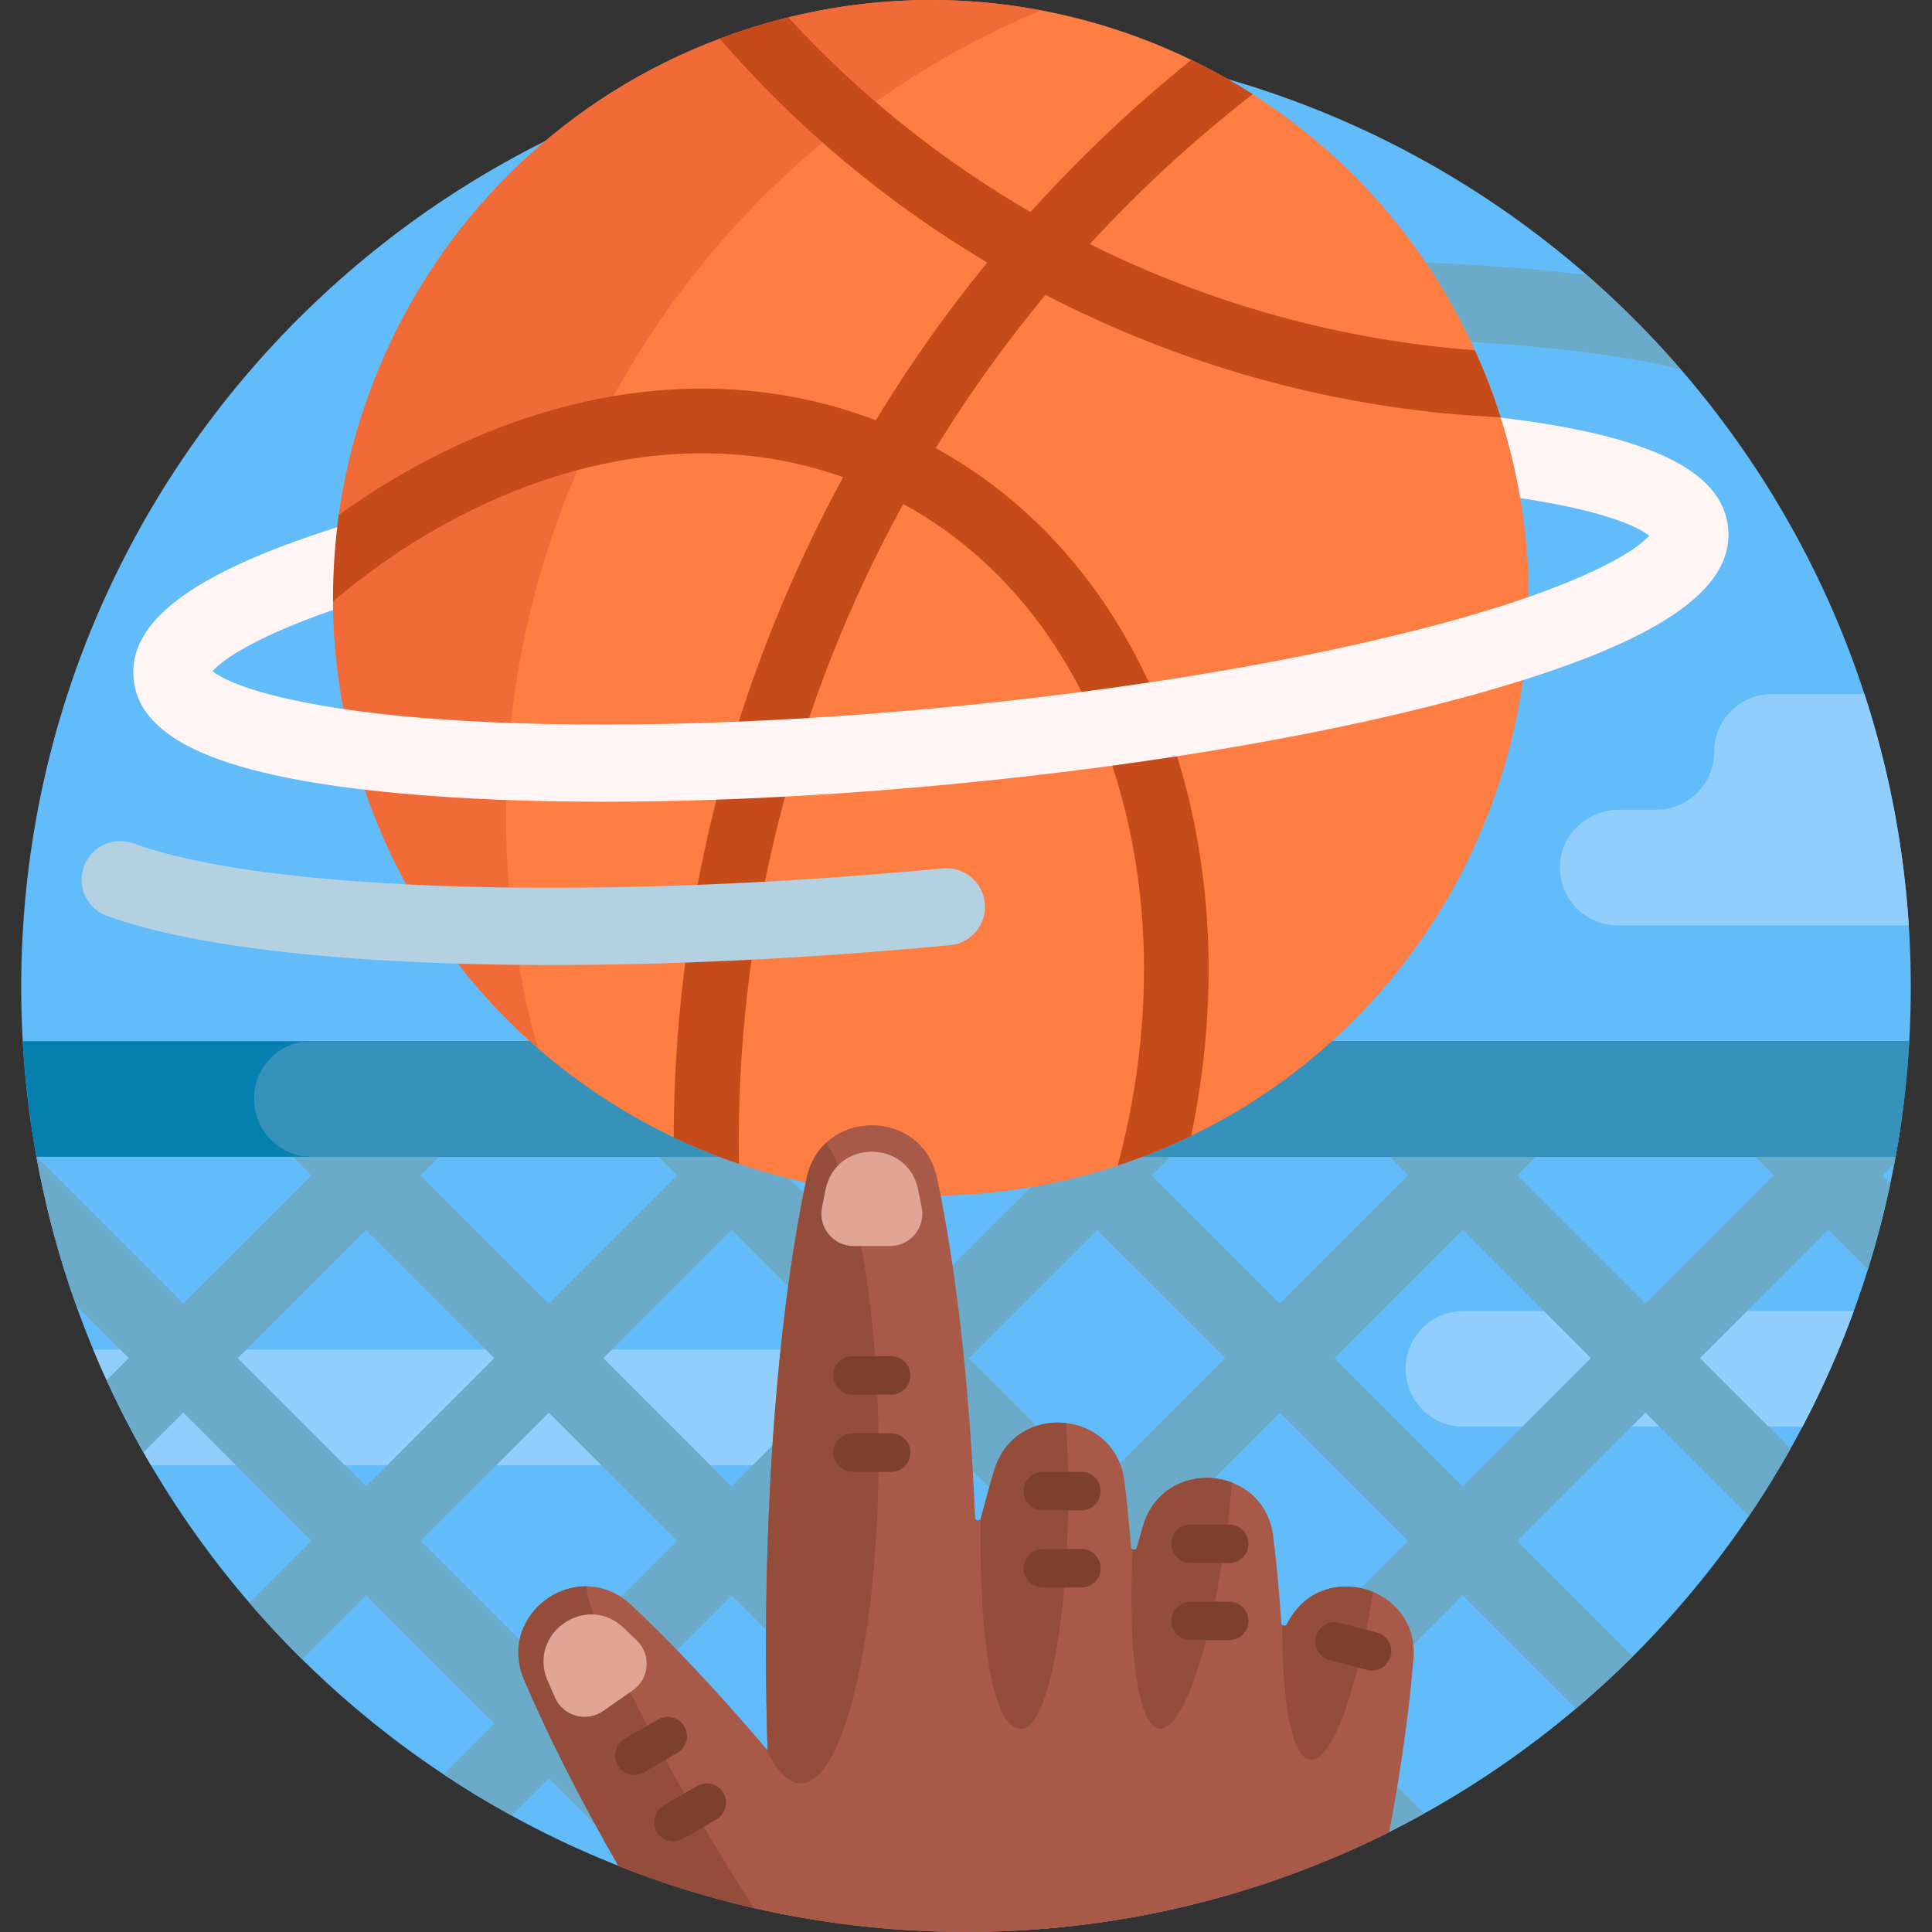 <svg id="Capa_1" enable-background="new 0 0 501 501" height="512" viewBox="0 0 501 501" width="512" xmlns="http://www.w3.org/2000/svg"><rect x="0" y="0" width="501" height="501" fill="#333333" stroke="none"/><g><path d="m495.5 255.978c0 135.298-109.69 244.979-245 244.979s-245-109.68-245-244.979 109.69-244.979 245-244.979 245 109.681 245 244.979z" fill="#63bcfa"/><path d="m379.5 339.971h101.221c-3.775 10.343-8.227 20.36-13.303 29.997h-87.918c-8.284 0-15-6.715-15-14.999s6.716-14.998 15-14.998zm40-99.991h75.486c-1.342-20.813-5.283-40.918-11.502-59.995h-23.984c-8.284 0-15 6.715-15 14.999s-6.716 14.999-15 14.999h-9.576c-8.077 0-15.026 6.207-15.406 14.273-.407 8.613 6.457 15.724 14.982 15.724zm-200 109.99h-195.319c4.316 10.379 9.326 20.398 14.971 29.997h180.348c8.284 0 15-6.715 15-14.999s-6.716-14.998-15-14.998z" fill="#91cefb"/><path d="m493.159 289.975h-18.393l-.677.677-.677-.677h-28.284l14.819 14.818-33.255 33.253-33.255-33.253 14.819-14.818h-28.284l-.677.677-.677-.677h-28.284l14.819 14.818-33.255 33.253-33.255-33.253 14.819-14.818h-28.284l-.677.677-.677-.677h-28.284l14.819 14.818-33.255 33.253-33.255-33.253 14.819-14.818h-28.284l-.677.677-.677-.677h-28.284l14.819 14.818-33.255 33.253-33.255-33.253 14.819-14.818h-28.287l-.677.677-.677-.677h-28.283l14.819 14.818-33.255 33.253-38.073-38.07c2.408 13.278 5.887 26.184 10.343 38.624l13.588 13.586-5.722 5.722c2.928 6.39 6.123 12.632 9.57 18.713l10.295-10.294 33.255 33.253-16.08 16.077c4.353 5.06 8.909 9.94 13.656 14.627l16.565-16.564 33.255 33.253-13.15 13.149c5.707 3.795 11.582 7.356 17.612 10.671l9.68-9.679 25.564 25.561c12.441 4.456 25.348 7.934 38.627 10.342l-2.651-2.651 33.255-33.252 33.255 33.252-6.218 6.218c12.28-.674 24.319-2.252 36.052-4.669l-1.549-1.549 33.255-33.252 18.584 18.582c6.435-2.88 12.723-6.029 18.85-9.433l-23.292-23.29 33.255-33.253 29.363 29.361c5.098-4.313 10.016-8.83 14.744-13.539l-29.965-29.963 33.255-33.253 26.828 26.825c3.835-5.664 7.439-11.496 10.799-17.484l-23.484-23.482 33.255-33.253 10.276 10.275c2.294-7.332 4.253-14.813 5.858-22.424l-1.993-1.992 2.989-2.989c.741-3.909 1.388-7.852 1.939-11.827zm-208.659 28.959 33.255 33.253-33.255 33.252-33.255-33.253zm-94.795 0 33.255 33.253-33.255 33.253-33.255-33.253zm-128.049 33.252 33.255-33.253 33.255 33.253-33.255 33.253zm47.397 47.394 33.255-33.253 33.255 33.253-33.255 33.253zm80.652 80.645-33.255-33.252 33.255-33.253 33.255 33.253zm14.142-80.645 33.255-33.253 33.255 33.253-33.255 33.253zm80.653 80.645-33.255-33.252 33.255-33.253 33.255 33.253zm47.397-47.393-33.255-33.253 33.255-33.253 33.255 33.253zm47.398-47.393-33.255-33.253 33.255-33.253 33.255 33.253zm56.495-289.7c-39.372-9.583-116.282-10.975-198.767-3.19-5.503.524-10.376-3.517-10.896-9.015-.519-5.498 3.518-10.376 9.016-10.895 36.574-3.452 71.764-5.141 103.347-5.141 27.527 0 52.321 1.282 72.935 3.795 8.682 7.569 16.825 15.739 24.365 24.446z" fill="#6caac9"/><path d="m5.894 269.977h489.213c-.573 10.178-1.768 20.189-3.547 29.997h-482.12c-1.778-9.808-2.973-19.819-3.546-29.997z" fill="#0680ae"/><path d="m495.106 269.977c-.573 10.178-1.768 20.189-3.547 29.997h-410.768c-7.482 0-13.802-5.564-14.74-12.986-.013-.1-.025-.199-.038-.299-1.11-8.87 5.8-16.712 14.74-16.712z" fill="#3691bb"/><path d="m292.194 301.454c-80.875 28.057-169.183-14.755-197.243-95.623s14.757-169.17 95.632-197.226 169.183 14.755 197.243 95.623c28.059 80.868-14.757 169.169-95.632 197.226z" fill="#fd7d43"/><path d="m139.431 271.8c-19.69-17.157-35.305-39.529-44.48-65.969-28.058-80.869 14.757-169.17 95.632-197.226 26.443-9.173 53.68-10.77 79.347-5.938-104.863 44.023-160.877 159.544-130.499 269.133z" fill="#f16b38"/><path d="m292.655 213.967c-8.364-37.828-29.022-67.192-58.428-83.276-28.446 51.791-43.577 110.74-42.618 171.122-5.771-1.961-11.418-4.258-16.912-6.877.025-7.507.285-15.03.782-22.562 3.067-46.479 14.968-91.384 35.372-133.466 2.489-5.134 5.091-10.195 7.801-15.18-24.435-8.646-51.651-8.205-78.854 1.232-5.53 1.918-11.061 4.209-16.566 6.871-13.073 6.319-25.45 14.45-36.883 24.134-.046-7.55.464-15.045 1.504-22.43 8.944-6.448 18.334-12.075 28.086-16.789 37.776-18.26 76.839-20.904 111.181-7.758 8.687-14.331 18.328-27.984 28.887-40.911-26.333-15.676-49.668-35.266-69.366-58.046 1.304-.491 2.618-.967 3.942-1.427 4.589-1.592 9.202-2.955 13.827-4.097 18.389 20.027 39.62 37 62.814 50.493 8.34-9.261 17.184-18.109 26.515-26.523 4.954-4.467 10.017-8.784 15.185-12.95 5.479 2.652 10.802 5.625 15.94 8.904-15.256 11.824-29.373 24.84-42.262 38.863 30.972 15.433 64.893 24.918 99.876 27.541 1.968 4.338 3.755 8.803 5.347 13.392.459 1.324.899 2.65 1.321 3.978-38.161-1.718-75.917-11.212-111.3-28.365-2.266-1.099-4.514-2.225-6.742-3.377-10.435 12.582-19.939 25.867-28.454 39.735 33.512 18.467 56.969 51.648 66.367 94.152 5.954 26.927 5.816 55.682-.138 84.218-5.361 2.584-10.926 4.888-16.685 6.886-.783.272-1.567.536-2.352.795 7.96-29.841 9.024-60.193 2.813-88.282z" fill="#c64b1a"/><path d="m143.024 250.244c-50.724 0-92.168-4.352-115.275-12.741-5.191-1.885-7.872-7.62-5.987-12.811 1.884-5.19 7.619-7.871 12.813-5.986 34.389 12.486 118.749 15.092 209.917 6.488 5.503-.524 10.376 3.517 10.896 9.015.519 5.498-3.518 10.376-9.016 10.895-36.576 3.452-71.765 5.14-103.348 5.14z" fill="#b3d1e1"/><path d="m385.775 179.122c-37.087 10.664-86.79 19.3-139.954 24.317-31.41 2.965-61.873 4.463-89.466 4.463-19.11 0-36.842-.718-52.566-2.165-45.657-4.202-67.629-13.653-69.148-29.744-1.405-14.878 15.429-27.451 52.805-39.278-.849 7.071-1.213 14.233-1.069 21.439-20.446 7.12-28.865 13.044-31.251 15.905 3.769 3.094 18.671 9.409 57.125 12.318 36.335 2.751 83.104 1.739 131.69-2.847 48.587-4.586 94.719-12.343 129.898-21.842 37.23-10.053 50.688-19.044 53.811-22.789-2.868-2.355-12.183-6.574-33.416-9.738-1.191-6.977-2.875-13.948-5.072-20.869 38.76 4.634 57.573 13.828 58.975 28.674 1.518 16.091-18.298 29.486-62.362 42.156z" fill="#fff5f5"/><path d="m366.539 430.061c-1.045 13.151-3.159 28.372-6.286 45.042-33.016 16.57-70.295 25.897-109.753 25.897-31.824 0-62.23-6.067-90.126-17.108-10.156-17.702-18.439-34.098-24.452-48.283-7.285-17.184 14.038-32.223 27.678-19.482 10.824 10.11 22.85 22.898 35.443 37.756-.273-8.609-.415-17.437-.415-26.43 0-48.062 4.051-91.392 10.54-121.922 3.886-18.287 29.939-18.309 33.827-.023 4.922 23.15 8.442 53.666 9.857 88.025.036.886 1.294 1.014 1.517.155 1.134-4.375 2.297-8.542 3.484-12.484 5.381-17.87 31.346-15.729 33.703 2.784.681 5.354 1.258 11.084 1.726 17.147.066.86 1.276.978 1.509.147.547-1.953 1.1-3.857 1.659-5.712 5.378-17.863 31.34-15.759 33.698 2.746.882 6.92 1.589 14.468 2.111 22.552.05.772 1.078 1.005 1.446.324.129-.238.258-.476.386-.713 8.898-16.368 33.924-8.991 32.448 9.582z" fill="#a95947"/><path d="m195.463 494.794c-12.06-2.768-23.781-6.426-35.089-10.902-10.181-17.747-18.48-34.18-24.498-48.39-5.416-12.79 4.962-24.309 16.261-24.164.073 2.072.537 4.235 1.469 6.436 9.147 21.601 23.567 48.341 41.857 77.02zm62.388-113.59c-1.187 3.942-2.35 8.109-3.484 12.484-.223.858-1.201 54.609 10.505 54.609 6.698 0 12.128-27.467 12.128-61.349 0-6.239-.184-12.26-.526-17.932-7.645-.899-15.856 2.998-18.623 12.188zm61.647 3.256c-.122 1.344-.255 2.698-.397 4.062-3.511 33.7-11.758 60.457-18.419 59.763-5.586-.582-8.284-20.282-6.94-46.499.389.16.903.009 1.046-.503.547-1.952 1.1-3.857 1.659-5.712 3.314-11.007 14.444-14.433 23.051-11.111zm-105.304-88.086c7.934 11.478 13.639 43.298 13.639 80.755 0 47.124-9.029 85.325-20.167 85.325-3.263 0-6.344-3.278-9.071-9.098.149.175.298.351.447.527-.273-8.609-.415-17.437-.415-26.43 0-48.062 4.051-91.393 10.54-121.922.823-3.871 2.639-6.923 5.027-9.157zm141.884 116.458c-4.096 25.645-10.741 44.098-16.288 43.52-4.73-.493-7.39-14.694-7.277-34.952.342.298.93.273 1.189-.208.129-.238.258-.476.386-.713 4.844-8.908 14.465-10.783 21.99-7.647z" fill="#954d3b"/><path d="m236.082 376.668c0 2.761-2.239 5-5 5h-10c-2.761 0-5-2.239-5-5s2.239-5 5-5h10c2.762 0 5 2.238 5 5zm-5-24.998h-10c-2.761 0-5 2.238-5 5 0 2.761 2.239 5 5 5h10c2.761 0 5-2.239 5-5 0-2.762-2.238-5-5-5zm-50.345 111.472-8.625 5.06c-2.382 1.397-3.18 4.461-1.782 6.842 1.397 2.382 4.461 3.179 6.843 1.782l8.625-5.06c2.382-1.397 3.18-4.461 1.782-6.842s-4.462-3.179-6.843-1.782zm-3.279-15.466c-1.397-2.382-4.461-3.179-6.843-1.782l-8.625 5.06c-2.382 1.397-3.18 4.461-1.782 6.842 1.397 2.382 4.461 3.179 6.843 1.783l8.625-5.06c2.382-1.398 3.18-4.461 1.782-6.843zm102.957-46.01h-10c-2.761 0-5 2.238-5 5 0 2.761 2.239 5 5 5h10c2.761 0 5-2.239 5-5 0-2.762-2.238-5-5-5zm0-19.999h-10c-2.761 0-5 2.238-5 5 0 2.761 2.239 5 5 5h10c2.761 0 5-2.239 5-5 0-2.762-2.238-5-5-5zm38.334 33.664h-10c-2.761 0-5 2.239-5 5s2.239 5 5 5h10c2.761 0 5-2.238 5-5 0-2.761-2.239-5-5-5zm0-19.998h-10c-2.761 0-5 2.239-5 5s2.239 5 5 5h10c2.761 0 5-2.238 5-5s-2.239-5-5-5zm38.3 28.02-9.674-2.531c-2.672-.699-5.404.9-6.103 3.572-.699 2.671.9 5.403 3.572 6.103l9.674 2.531c2.672.699 5.404-.9 6.103-3.571.699-2.673-.9-5.406-3.572-6.104z" fill="#7d402d"/><path d="m230.78 323.126h-9.395c-5.257 0-9.227-4.789-8.248-9.953.313-1.653.636-3.26.968-4.821 2.749-12.926 21.205-12.926 23.954 0 .332 1.561.655 3.169.968 4.821.98 5.164-2.99 9.953-8.247 9.953zm-69.157 98.914c-9.649-9.03-24.788 1.525-19.649 13.7.62 1.47 1.275 2.973 1.964 4.508 2.151 4.796 8.146 6.454 12.459 3.447l7.707-5.374c4.312-3.007 4.83-9.205 1.072-12.881-1.203-1.175-2.388-2.309-3.553-3.4z" fill="#e1a595"/></g></svg>